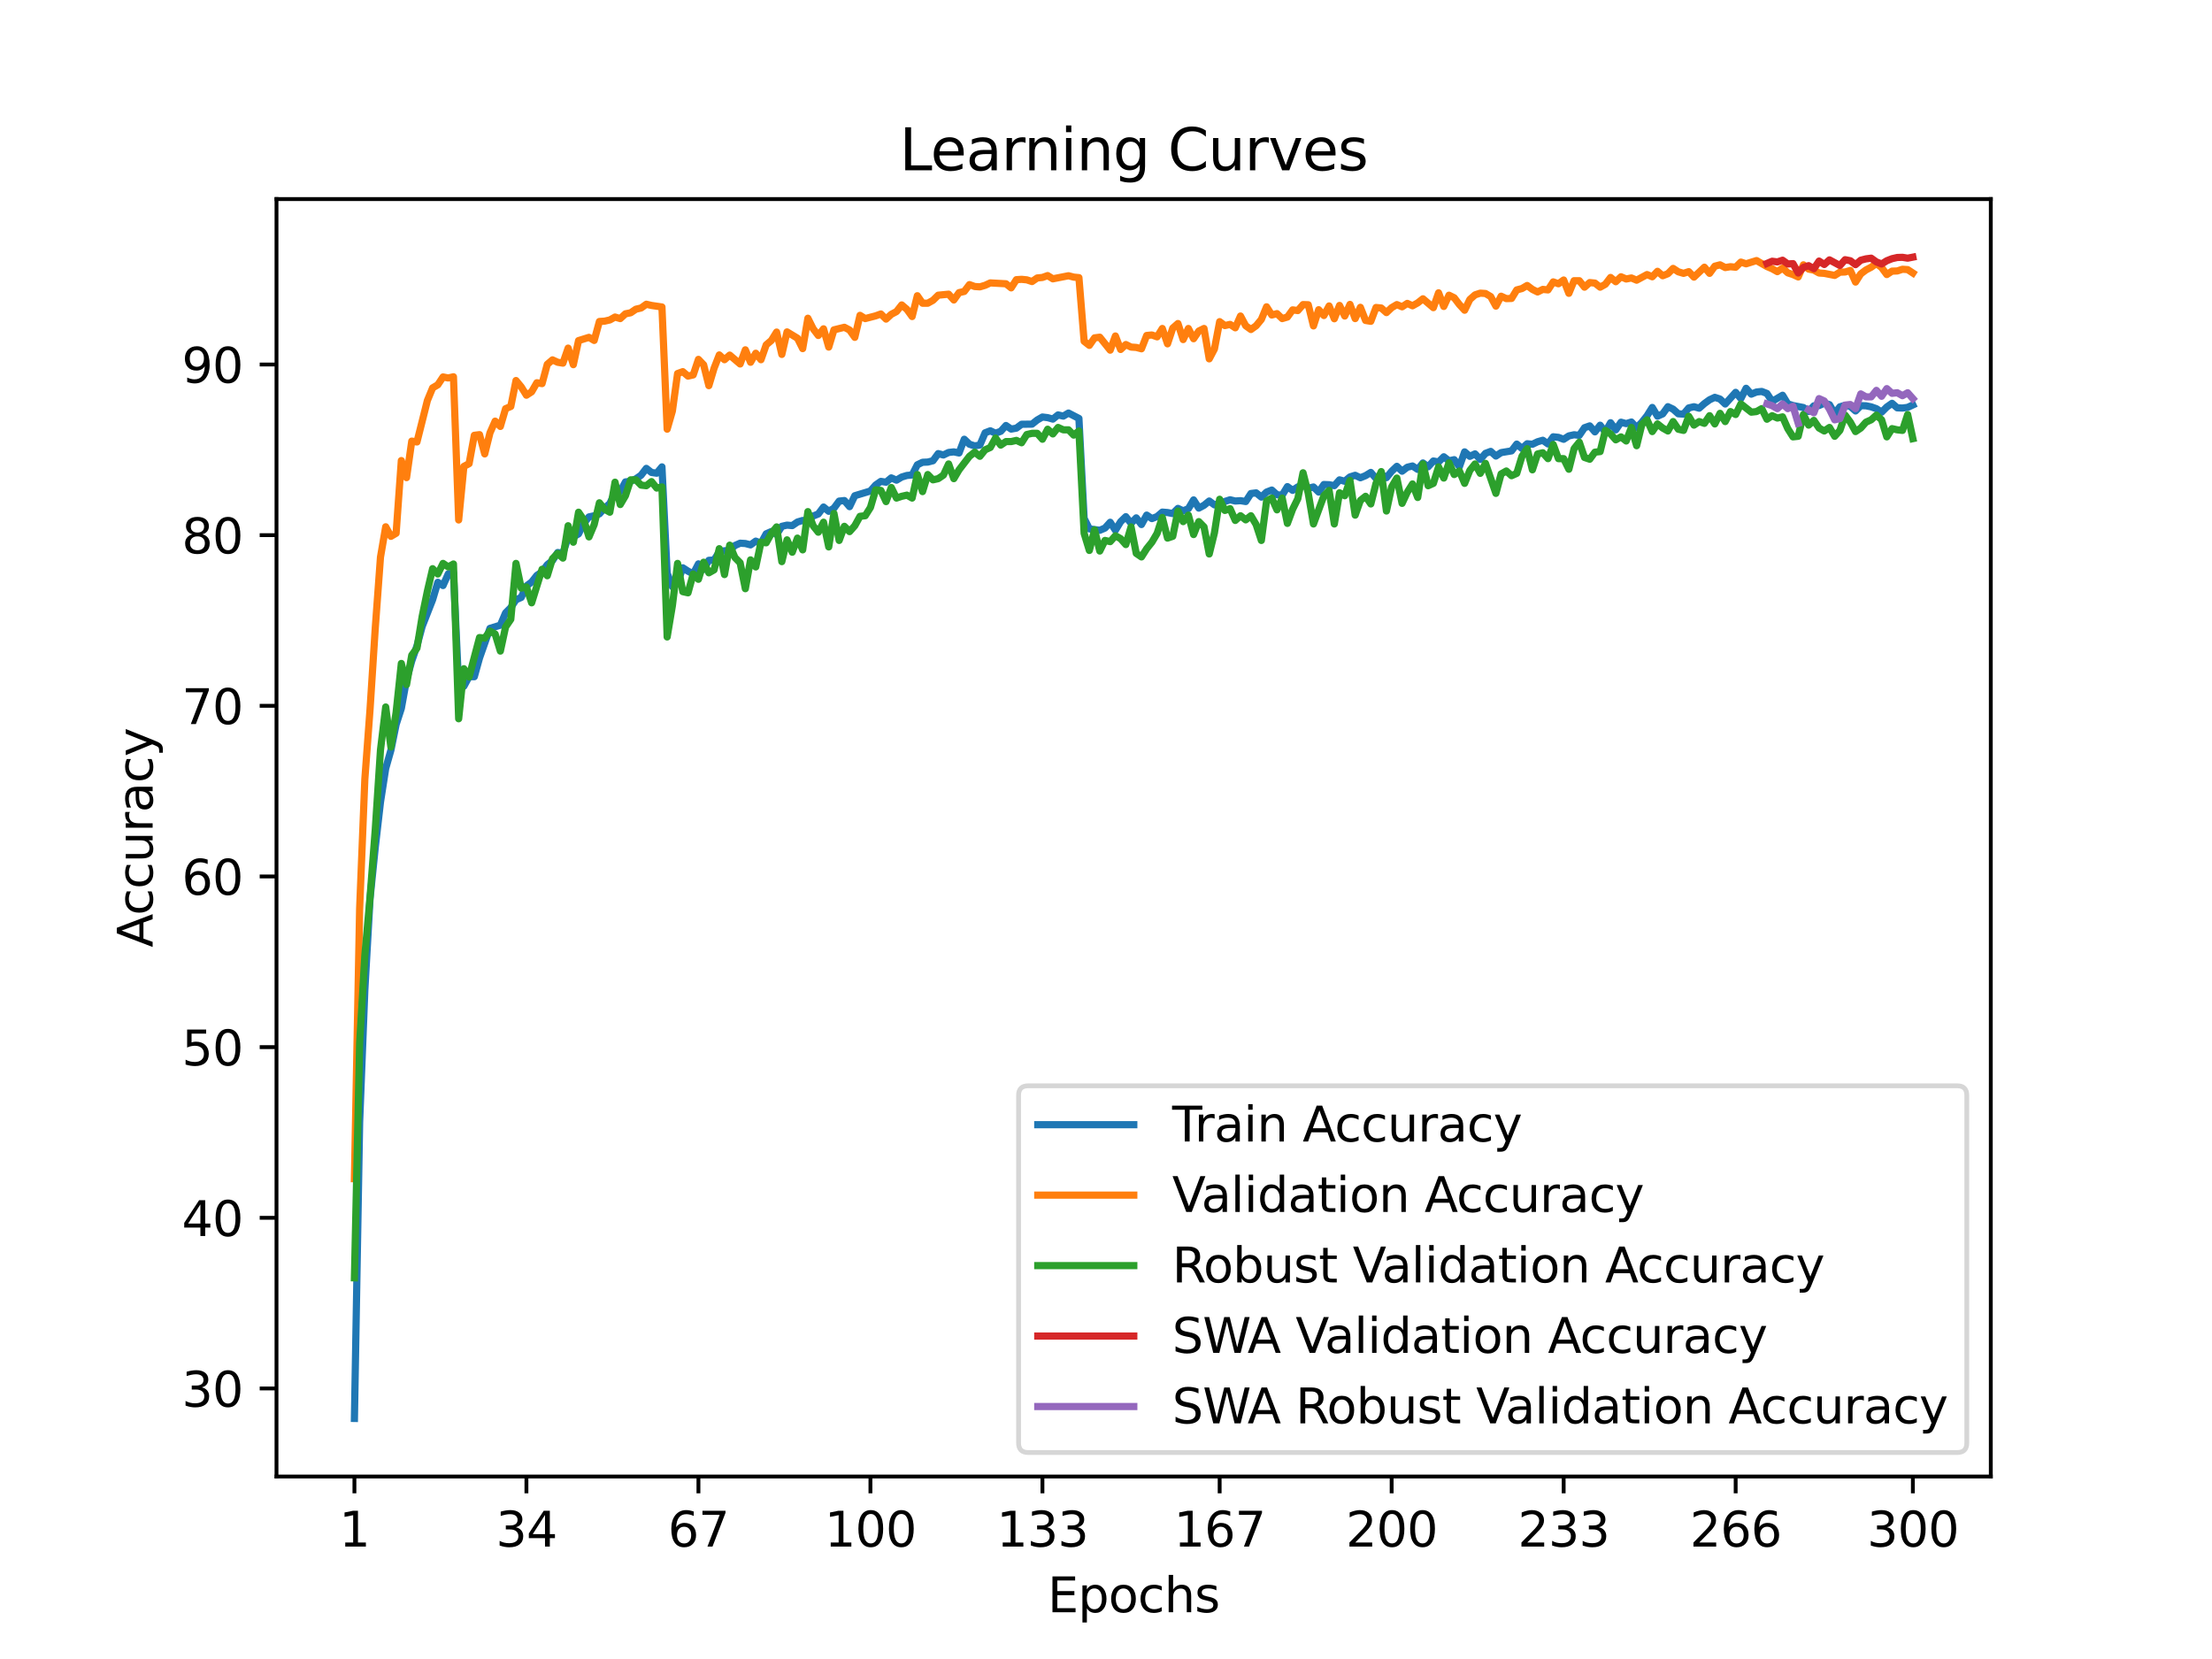 <?xml version="1.0" encoding="utf-8" standalone="no"?>
<!DOCTYPE svg PUBLIC "-//W3C//DTD SVG 1.1//EN"
  "http://www.w3.org/Graphics/SVG/1.1/DTD/svg11.dtd">
<svg xmlns:xlink="http://www.w3.org/1999/xlink" width="460.8pt" height="345.6pt" viewBox="0 0 460.8 345.6" xmlns="http://www.w3.org/2000/svg" version="1.1">
 <defs>
  <style type="text/css">*{stroke-linejoin: round; stroke-linecap: butt}</style>
 </defs>
 <g id="figure_1">
  <g id="patch_1">
   <path d="M 0 345.6 
L 460.8 345.6 
L 460.8 0 
L 0 0 
z
" style="fill: #ffffff"/>
  </g>
  <g id="axes_1">
   <g id="patch_2">
    <path d="M 57.6 307.584 
L 414.72 307.584 
L 414.72 41.472 
L 57.6 41.472 
z
" style="fill: #ffffff"/>
   </g>
   <g id="matplotlib.axis_1">
    <g id="xtick_1">
     <g id="line2d_1">
      <defs>
       <path id="m4012ece08b" d="M 0 0 
L 0 3.5 
" style="stroke: #000000; stroke-width: 0.8"/>
      </defs>
      <g>
       <use xlink:href="#m4012ece08b" x="73.833" y="307.584" style="stroke: #000000; stroke-width: 0.8"/>
      </g>
     </g>
     <g id="text_1">
      <!-- 1 -->
      <g transform="translate(70.651 322.182) scale(0.1 -0.1)">
       <defs>
        <path id="DejaVuSans-31" d="M 794 531 
L 1825 531 
L 1825 4091 
L 703 3866 
L 703 4441 
L 1819 4666 
L 2450 4666 
L 2450 531 
L 3481 531 
L 3481 0 
L 794 0 
L 794 531 
z
" transform="scale(0.016)"/>
       </defs>
       <use xlink:href="#DejaVuSans-31"/>
      </g>
     </g>
    </g>
    <g id="xtick_2">
     <g id="line2d_2">
      <g>
       <use xlink:href="#m4012ece08b" x="109.664" y="307.584" style="stroke: #000000; stroke-width: 0.8"/>
      </g>
     </g>
     <g id="text_2">
      <!-- 34 -->
      <g transform="translate(103.302 322.182) scale(0.1 -0.1)">
       <defs>
        <path id="DejaVuSans-33" d="M 2597 2516 
Q 3050 2419 3304 2112 
Q 3559 1806 3559 1356 
Q 3559 666 3084 287 
Q 2609 -91 1734 -91 
Q 1441 -91 1130 -33 
Q 819 25 488 141 
L 488 750 
Q 750 597 1062 519 
Q 1375 441 1716 441 
Q 2309 441 2620 675 
Q 2931 909 2931 1356 
Q 2931 1769 2642 2001 
Q 2353 2234 1838 2234 
L 1294 2234 
L 1294 2753 
L 1863 2753 
Q 2328 2753 2575 2939 
Q 2822 3125 2822 3475 
Q 2822 3834 2567 4026 
Q 2313 4219 1838 4219 
Q 1578 4219 1281 4162 
Q 984 4106 628 3988 
L 628 4550 
Q 988 4650 1302 4700 
Q 1616 4750 1894 4750 
Q 2613 4750 3031 4423 
Q 3450 4097 3450 3541 
Q 3450 3153 3228 2886 
Q 3006 2619 2597 2516 
z
" transform="scale(0.016)"/>
        <path id="DejaVuSans-34" d="M 2419 4116 
L 825 1625 
L 2419 1625 
L 2419 4116 
z
M 2253 4666 
L 3047 4666 
L 3047 1625 
L 3713 1625 
L 3713 1100 
L 3047 1100 
L 3047 0 
L 2419 0 
L 2419 1100 
L 313 1100 
L 313 1709 
L 2253 4666 
z
" transform="scale(0.016)"/>
       </defs>
       <use xlink:href="#DejaVuSans-33"/>
       <use xlink:href="#DejaVuSans-34" x="63.623"/>
      </g>
     </g>
    </g>
    <g id="xtick_3">
     <g id="line2d_3">
      <g>
       <use xlink:href="#m4012ece08b" x="145.496" y="307.584" style="stroke: #000000; stroke-width: 0.8"/>
      </g>
     </g>
     <g id="text_3">
      <!-- 67 -->
      <g transform="translate(139.133 322.182) scale(0.1 -0.1)">
       <defs>
        <path id="DejaVuSans-36" d="M 2113 2584 
Q 1688 2584 1439 2293 
Q 1191 2003 1191 1497 
Q 1191 994 1439 701 
Q 1688 409 2113 409 
Q 2538 409 2786 701 
Q 3034 994 3034 1497 
Q 3034 2003 2786 2293 
Q 2538 2584 2113 2584 
z
M 3366 4563 
L 3366 3988 
Q 3128 4100 2886 4159 
Q 2644 4219 2406 4219 
Q 1781 4219 1451 3797 
Q 1122 3375 1075 2522 
Q 1259 2794 1537 2939 
Q 1816 3084 2150 3084 
Q 2853 3084 3261 2657 
Q 3669 2231 3669 1497 
Q 3669 778 3244 343 
Q 2819 -91 2113 -91 
Q 1303 -91 875 529 
Q 447 1150 447 2328 
Q 447 3434 972 4092 
Q 1497 4750 2381 4750 
Q 2619 4750 2861 4703 
Q 3103 4656 3366 4563 
z
" transform="scale(0.016)"/>
        <path id="DejaVuSans-37" d="M 525 4666 
L 3525 4666 
L 3525 4397 
L 1831 0 
L 1172 0 
L 2766 4134 
L 525 4134 
L 525 4666 
z
" transform="scale(0.016)"/>
       </defs>
       <use xlink:href="#DejaVuSans-36"/>
       <use xlink:href="#DejaVuSans-37" x="63.623"/>
      </g>
     </g>
    </g>
    <g id="xtick_4">
     <g id="line2d_4">
      <g>
       <use xlink:href="#m4012ece08b" x="181.327" y="307.584" style="stroke: #000000; stroke-width: 0.8"/>
      </g>
     </g>
     <g id="text_4">
      <!-- 100 -->
      <g transform="translate(171.783 322.182) scale(0.1 -0.1)">
       <defs>
        <path id="DejaVuSans-30" d="M 2034 4250 
Q 1547 4250 1301 3770 
Q 1056 3291 1056 2328 
Q 1056 1369 1301 889 
Q 1547 409 2034 409 
Q 2525 409 2770 889 
Q 3016 1369 3016 2328 
Q 3016 3291 2770 3770 
Q 2525 4250 2034 4250 
z
M 2034 4750 
Q 2819 4750 3233 4129 
Q 3647 3509 3647 2328 
Q 3647 1150 3233 529 
Q 2819 -91 2034 -91 
Q 1250 -91 836 529 
Q 422 1150 422 2328 
Q 422 3509 836 4129 
Q 1250 4750 2034 4750 
z
" transform="scale(0.016)"/>
       </defs>
       <use xlink:href="#DejaVuSans-31"/>
       <use xlink:href="#DejaVuSans-30" x="63.623"/>
       <use xlink:href="#DejaVuSans-30" x="127.246"/>
      </g>
     </g>
    </g>
    <g id="xtick_5">
     <g id="line2d_5">
      <g>
       <use xlink:href="#m4012ece08b" x="217.158" y="307.584" style="stroke: #000000; stroke-width: 0.8"/>
      </g>
     </g>
     <g id="text_5">
      <!-- 133 -->
      <g transform="translate(207.615 322.182) scale(0.1 -0.1)">
       <use xlink:href="#DejaVuSans-31"/>
       <use xlink:href="#DejaVuSans-33" x="63.623"/>
       <use xlink:href="#DejaVuSans-33" x="127.246"/>
      </g>
     </g>
    </g>
    <g id="xtick_6">
     <g id="line2d_6">
      <g>
       <use xlink:href="#m4012ece08b" x="254.076" y="307.584" style="stroke: #000000; stroke-width: 0.8"/>
      </g>
     </g>
     <g id="text_6">
      <!-- 167 -->
      <g transform="translate(244.532 322.182) scale(0.1 -0.1)">
       <use xlink:href="#DejaVuSans-31"/>
       <use xlink:href="#DejaVuSans-36" x="63.623"/>
       <use xlink:href="#DejaVuSans-37" x="127.246"/>
      </g>
     </g>
    </g>
    <g id="xtick_7">
     <g id="line2d_7">
      <g>
       <use xlink:href="#m4012ece08b" x="289.907" y="307.584" style="stroke: #000000; stroke-width: 0.8"/>
      </g>
     </g>
     <g id="text_7">
      <!-- 200 -->
      <g transform="translate(280.363 322.182) scale(0.1 -0.1)">
       <defs>
        <path id="DejaVuSans-32" d="M 1228 531 
L 3431 531 
L 3431 0 
L 469 0 
L 469 531 
Q 828 903 1448 1529 
Q 2069 2156 2228 2338 
Q 2531 2678 2651 2914 
Q 2772 3150 2772 3378 
Q 2772 3750 2511 3984 
Q 2250 4219 1831 4219 
Q 1534 4219 1204 4116 
Q 875 4013 500 3803 
L 500 4441 
Q 881 4594 1212 4672 
Q 1544 4750 1819 4750 
Q 2544 4750 2975 4387 
Q 3406 4025 3406 3419 
Q 3406 3131 3298 2873 
Q 3191 2616 2906 2266 
Q 2828 2175 2409 1742 
Q 1991 1309 1228 531 
z
" transform="scale(0.016)"/>
       </defs>
       <use xlink:href="#DejaVuSans-32"/>
       <use xlink:href="#DejaVuSans-30" x="63.623"/>
       <use xlink:href="#DejaVuSans-30" x="127.246"/>
      </g>
     </g>
    </g>
    <g id="xtick_8">
     <g id="line2d_8">
      <g>
       <use xlink:href="#m4012ece08b" x="325.739" y="307.584" style="stroke: #000000; stroke-width: 0.8"/>
      </g>
     </g>
     <g id="text_8">
      <!-- 233 -->
      <g transform="translate(316.195 322.182) scale(0.1 -0.1)">
       <use xlink:href="#DejaVuSans-32"/>
       <use xlink:href="#DejaVuSans-33" x="63.623"/>
       <use xlink:href="#DejaVuSans-33" x="127.246"/>
      </g>
     </g>
    </g>
    <g id="xtick_9">
     <g id="line2d_9">
      <g>
       <use xlink:href="#m4012ece08b" x="361.57" y="307.584" style="stroke: #000000; stroke-width: 0.8"/>
      </g>
     </g>
     <g id="text_9">
      <!-- 266 -->
      <g transform="translate(352.026 322.182) scale(0.1 -0.1)">
       <use xlink:href="#DejaVuSans-32"/>
       <use xlink:href="#DejaVuSans-36" x="63.623"/>
       <use xlink:href="#DejaVuSans-36" x="127.246"/>
      </g>
     </g>
    </g>
    <g id="xtick_10">
     <g id="line2d_10">
      <g>
       <use xlink:href="#m4012ece08b" x="398.487" y="307.584" style="stroke: #000000; stroke-width: 0.8"/>
      </g>
     </g>
     <g id="text_10">
      <!-- 300 -->
      <g transform="translate(388.944 322.182) scale(0.1 -0.1)">
       <use xlink:href="#DejaVuSans-33"/>
       <use xlink:href="#DejaVuSans-30" x="63.623"/>
       <use xlink:href="#DejaVuSans-30" x="127.246"/>
      </g>
     </g>
    </g>
    <g id="text_11">
     <!-- Epochs -->
     <g transform="translate(218.244 335.861) scale(0.1 -0.1)">
      <defs>
       <path id="DejaVuSans-45" d="M 628 4666 
L 3578 4666 
L 3578 4134 
L 1259 4134 
L 1259 2753 
L 3481 2753 
L 3481 2222 
L 1259 2222 
L 1259 531 
L 3634 531 
L 3634 0 
L 628 0 
L 628 4666 
z
" transform="scale(0.016)"/>
       <path id="DejaVuSans-70" d="M 1159 525 
L 1159 -1331 
L 581 -1331 
L 581 3500 
L 1159 3500 
L 1159 2969 
Q 1341 3281 1617 3432 
Q 1894 3584 2278 3584 
Q 2916 3584 3314 3078 
Q 3713 2572 3713 1747 
Q 3713 922 3314 415 
Q 2916 -91 2278 -91 
Q 1894 -91 1617 61 
Q 1341 213 1159 525 
z
M 3116 1747 
Q 3116 2381 2855 2742 
Q 2594 3103 2138 3103 
Q 1681 3103 1420 2742 
Q 1159 2381 1159 1747 
Q 1159 1113 1420 752 
Q 1681 391 2138 391 
Q 2594 391 2855 752 
Q 3116 1113 3116 1747 
z
" transform="scale(0.016)"/>
       <path id="DejaVuSans-6f" d="M 1959 3097 
Q 1497 3097 1228 2736 
Q 959 2375 959 1747 
Q 959 1119 1226 758 
Q 1494 397 1959 397 
Q 2419 397 2687 759 
Q 2956 1122 2956 1747 
Q 2956 2369 2687 2733 
Q 2419 3097 1959 3097 
z
M 1959 3584 
Q 2709 3584 3137 3096 
Q 3566 2609 3566 1747 
Q 3566 888 3137 398 
Q 2709 -91 1959 -91 
Q 1206 -91 779 398 
Q 353 888 353 1747 
Q 353 2609 779 3096 
Q 1206 3584 1959 3584 
z
" transform="scale(0.016)"/>
       <path id="DejaVuSans-63" d="M 3122 3366 
L 3122 2828 
Q 2878 2963 2633 3030 
Q 2388 3097 2138 3097 
Q 1578 3097 1268 2742 
Q 959 2388 959 1747 
Q 959 1106 1268 751 
Q 1578 397 2138 397 
Q 2388 397 2633 464 
Q 2878 531 3122 666 
L 3122 134 
Q 2881 22 2623 -34 
Q 2366 -91 2075 -91 
Q 1284 -91 818 406 
Q 353 903 353 1747 
Q 353 2603 823 3093 
Q 1294 3584 2113 3584 
Q 2378 3584 2631 3529 
Q 2884 3475 3122 3366 
z
" transform="scale(0.016)"/>
       <path id="DejaVuSans-68" d="M 3513 2113 
L 3513 0 
L 2938 0 
L 2938 2094 
Q 2938 2591 2744 2837 
Q 2550 3084 2163 3084 
Q 1697 3084 1428 2787 
Q 1159 2491 1159 1978 
L 1159 0 
L 581 0 
L 581 4863 
L 1159 4863 
L 1159 2956 
Q 1366 3272 1645 3428 
Q 1925 3584 2291 3584 
Q 2894 3584 3203 3211 
Q 3513 2838 3513 2113 
z
" transform="scale(0.016)"/>
       <path id="DejaVuSans-73" d="M 2834 3397 
L 2834 2853 
Q 2591 2978 2328 3040 
Q 2066 3103 1784 3103 
Q 1356 3103 1142 2972 
Q 928 2841 928 2578 
Q 928 2378 1081 2264 
Q 1234 2150 1697 2047 
L 1894 2003 
Q 2506 1872 2764 1633 
Q 3022 1394 3022 966 
Q 3022 478 2636 193 
Q 2250 -91 1575 -91 
Q 1294 -91 989 -36 
Q 684 19 347 128 
L 347 722 
Q 666 556 975 473 
Q 1284 391 1588 391 
Q 1994 391 2212 530 
Q 2431 669 2431 922 
Q 2431 1156 2273 1281 
Q 2116 1406 1581 1522 
L 1381 1569 
Q 847 1681 609 1914 
Q 372 2147 372 2553 
Q 372 3047 722 3315 
Q 1072 3584 1716 3584 
Q 2034 3584 2315 3537 
Q 2597 3491 2834 3397 
z
" transform="scale(0.016)"/>
      </defs>
      <use xlink:href="#DejaVuSans-45"/>
      <use xlink:href="#DejaVuSans-70" x="63.184"/>
      <use xlink:href="#DejaVuSans-6f" x="126.66"/>
      <use xlink:href="#DejaVuSans-63" x="187.842"/>
      <use xlink:href="#DejaVuSans-68" x="242.822"/>
      <use xlink:href="#DejaVuSans-73" x="306.201"/>
     </g>
    </g>
   </g>
   <g id="matplotlib.axis_2">
    <g id="ytick_1">
     <g id="line2d_11">
      <defs>
       <path id="m21c98557bd" d="M 0 0 
L -3.5 0 
" style="stroke: #000000; stroke-width: 0.8"/>
      </defs>
      <g>
       <use xlink:href="#m21c98557bd" x="57.6" y="289.24" style="stroke: #000000; stroke-width: 0.8"/>
      </g>
     </g>
     <g id="text_12">
      <!-- 30 -->
      <g transform="translate(37.875 293.039) scale(0.1 -0.1)">
       <use xlink:href="#DejaVuSans-33"/>
       <use xlink:href="#DejaVuSans-30" x="63.623"/>
      </g>
     </g>
    </g>
    <g id="ytick_2">
     <g id="line2d_12">
      <g>
       <use xlink:href="#m21c98557bd" x="57.6" y="253.688" style="stroke: #000000; stroke-width: 0.8"/>
      </g>
     </g>
     <g id="text_13">
      <!-- 40 -->
      <g transform="translate(37.875 257.487) scale(0.1 -0.1)">
       <use xlink:href="#DejaVuSans-34"/>
       <use xlink:href="#DejaVuSans-30" x="63.623"/>
      </g>
     </g>
    </g>
    <g id="ytick_3">
     <g id="line2d_13">
      <g>
       <use xlink:href="#m21c98557bd" x="57.6" y="218.137" style="stroke: #000000; stroke-width: 0.8"/>
      </g>
     </g>
     <g id="text_14">
      <!-- 50 -->
      <g transform="translate(37.875 221.936) scale(0.1 -0.1)">
       <defs>
        <path id="DejaVuSans-35" d="M 691 4666 
L 3169 4666 
L 3169 4134 
L 1269 4134 
L 1269 2991 
Q 1406 3038 1543 3061 
Q 1681 3084 1819 3084 
Q 2600 3084 3056 2656 
Q 3513 2228 3513 1497 
Q 3513 744 3044 326 
Q 2575 -91 1722 -91 
Q 1428 -91 1123 -41 
Q 819 9 494 109 
L 494 744 
Q 775 591 1075 516 
Q 1375 441 1709 441 
Q 2250 441 2565 725 
Q 2881 1009 2881 1497 
Q 2881 1984 2565 2268 
Q 2250 2553 1709 2553 
Q 1456 2553 1204 2497 
Q 953 2441 691 2322 
L 691 4666 
z
" transform="scale(0.016)"/>
       </defs>
       <use xlink:href="#DejaVuSans-35"/>
       <use xlink:href="#DejaVuSans-30" x="63.623"/>
      </g>
     </g>
    </g>
    <g id="ytick_4">
     <g id="line2d_14">
      <g>
       <use xlink:href="#m21c98557bd" x="57.6" y="182.585" style="stroke: #000000; stroke-width: 0.8"/>
      </g>
     </g>
     <g id="text_15">
      <!-- 60 -->
      <g transform="translate(37.875 186.384) scale(0.1 -0.1)">
       <use xlink:href="#DejaVuSans-36"/>
       <use xlink:href="#DejaVuSans-30" x="63.623"/>
      </g>
     </g>
    </g>
    <g id="ytick_5">
     <g id="line2d_15">
      <g>
       <use xlink:href="#m21c98557bd" x="57.6" y="147.033" style="stroke: #000000; stroke-width: 0.8"/>
      </g>
     </g>
     <g id="text_16">
      <!-- 70 -->
      <g transform="translate(37.875 150.832) scale(0.1 -0.1)">
       <use xlink:href="#DejaVuSans-37"/>
       <use xlink:href="#DejaVuSans-30" x="63.623"/>
      </g>
     </g>
    </g>
    <g id="ytick_6">
     <g id="line2d_16">
      <g>
       <use xlink:href="#m21c98557bd" x="57.6" y="111.482" style="stroke: #000000; stroke-width: 0.8"/>
      </g>
     </g>
     <g id="text_17">
      <!-- 80 -->
      <g transform="translate(37.875 115.281) scale(0.1 -0.1)">
       <defs>
        <path id="DejaVuSans-38" d="M 2034 2216 
Q 1584 2216 1326 1975 
Q 1069 1734 1069 1313 
Q 1069 891 1326 650 
Q 1584 409 2034 409 
Q 2484 409 2743 651 
Q 3003 894 3003 1313 
Q 3003 1734 2745 1975 
Q 2488 2216 2034 2216 
z
M 1403 2484 
Q 997 2584 770 2862 
Q 544 3141 544 3541 
Q 544 4100 942 4425 
Q 1341 4750 2034 4750 
Q 2731 4750 3128 4425 
Q 3525 4100 3525 3541 
Q 3525 3141 3298 2862 
Q 3072 2584 2669 2484 
Q 3125 2378 3379 2068 
Q 3634 1759 3634 1313 
Q 3634 634 3220 271 
Q 2806 -91 2034 -91 
Q 1263 -91 848 271 
Q 434 634 434 1313 
Q 434 1759 690 2068 
Q 947 2378 1403 2484 
z
M 1172 3481 
Q 1172 3119 1398 2916 
Q 1625 2713 2034 2713 
Q 2441 2713 2670 2916 
Q 2900 3119 2900 3481 
Q 2900 3844 2670 4047 
Q 2441 4250 2034 4250 
Q 1625 4250 1398 4047 
Q 1172 3844 1172 3481 
z
" transform="scale(0.016)"/>
       </defs>
       <use xlink:href="#DejaVuSans-38"/>
       <use xlink:href="#DejaVuSans-30" x="63.623"/>
      </g>
     </g>
    </g>
    <g id="ytick_7">
     <g id="line2d_17">
      <g>
       <use xlink:href="#m21c98557bd" x="57.6" y="75.93" style="stroke: #000000; stroke-width: 0.8"/>
      </g>
     </g>
     <g id="text_18">
      <!-- 90 -->
      <g transform="translate(37.875 79.729) scale(0.1 -0.1)">
       <defs>
        <path id="DejaVuSans-39" d="M 703 97 
L 703 672 
Q 941 559 1184 500 
Q 1428 441 1663 441 
Q 2288 441 2617 861 
Q 2947 1281 2994 2138 
Q 2813 1869 2534 1725 
Q 2256 1581 1919 1581 
Q 1219 1581 811 2004 
Q 403 2428 403 3163 
Q 403 3881 828 4315 
Q 1253 4750 1959 4750 
Q 2769 4750 3195 4129 
Q 3622 3509 3622 2328 
Q 3622 1225 3098 567 
Q 2575 -91 1691 -91 
Q 1453 -91 1209 -44 
Q 966 3 703 97 
z
M 1959 2075 
Q 2384 2075 2632 2365 
Q 2881 2656 2881 3163 
Q 2881 3666 2632 3958 
Q 2384 4250 1959 4250 
Q 1534 4250 1286 3958 
Q 1038 3666 1038 3163 
Q 1038 2656 1286 2365 
Q 1534 2075 1959 2075 
z
" transform="scale(0.016)"/>
       </defs>
       <use xlink:href="#DejaVuSans-39"/>
       <use xlink:href="#DejaVuSans-30" x="63.623"/>
      </g>
     </g>
    </g>
    <g id="text_19">
     <!-- Accuracy -->
     <g transform="translate(31.795 197.356) rotate(-90) scale(0.1 -0.1)">
      <defs>
       <path id="DejaVuSans-41" d="M 2188 4044 
L 1331 1722 
L 3047 1722 
L 2188 4044 
z
M 1831 4666 
L 2547 4666 
L 4325 0 
L 3669 0 
L 3244 1197 
L 1141 1197 
L 716 0 
L 50 0 
L 1831 4666 
z
" transform="scale(0.016)"/>
       <path id="DejaVuSans-75" d="M 544 1381 
L 544 3500 
L 1119 3500 
L 1119 1403 
Q 1119 906 1312 657 
Q 1506 409 1894 409 
Q 2359 409 2629 706 
Q 2900 1003 2900 1516 
L 2900 3500 
L 3475 3500 
L 3475 0 
L 2900 0 
L 2900 538 
Q 2691 219 2414 64 
Q 2138 -91 1772 -91 
Q 1169 -91 856 284 
Q 544 659 544 1381 
z
M 1991 3584 
L 1991 3584 
z
" transform="scale(0.016)"/>
       <path id="DejaVuSans-72" d="M 2631 2963 
Q 2534 3019 2420 3045 
Q 2306 3072 2169 3072 
Q 1681 3072 1420 2755 
Q 1159 2438 1159 1844 
L 1159 0 
L 581 0 
L 581 3500 
L 1159 3500 
L 1159 2956 
Q 1341 3275 1631 3429 
Q 1922 3584 2338 3584 
Q 2397 3584 2469 3576 
Q 2541 3569 2628 3553 
L 2631 2963 
z
" transform="scale(0.016)"/>
       <path id="DejaVuSans-61" d="M 2194 1759 
Q 1497 1759 1228 1600 
Q 959 1441 959 1056 
Q 959 750 1161 570 
Q 1363 391 1709 391 
Q 2188 391 2477 730 
Q 2766 1069 2766 1631 
L 2766 1759 
L 2194 1759 
z
M 3341 1997 
L 3341 0 
L 2766 0 
L 2766 531 
Q 2569 213 2275 61 
Q 1981 -91 1556 -91 
Q 1019 -91 701 211 
Q 384 513 384 1019 
Q 384 1609 779 1909 
Q 1175 2209 1959 2209 
L 2766 2209 
L 2766 2266 
Q 2766 2663 2505 2880 
Q 2244 3097 1772 3097 
Q 1472 3097 1187 3025 
Q 903 2953 641 2809 
L 641 3341 
Q 956 3463 1253 3523 
Q 1550 3584 1831 3584 
Q 2591 3584 2966 3190 
Q 3341 2797 3341 1997 
z
" transform="scale(0.016)"/>
       <path id="DejaVuSans-79" d="M 2059 -325 
Q 1816 -950 1584 -1140 
Q 1353 -1331 966 -1331 
L 506 -1331 
L 506 -850 
L 844 -850 
Q 1081 -850 1212 -737 
Q 1344 -625 1503 -206 
L 1606 56 
L 191 3500 
L 800 3500 
L 1894 763 
L 2988 3500 
L 3597 3500 
L 2059 -325 
z
" transform="scale(0.016)"/>
      </defs>
      <use xlink:href="#DejaVuSans-41"/>
      <use xlink:href="#DejaVuSans-63" x="66.658"/>
      <use xlink:href="#DejaVuSans-63" x="121.639"/>
      <use xlink:href="#DejaVuSans-75" x="176.619"/>
      <use xlink:href="#DejaVuSans-72" x="239.998"/>
      <use xlink:href="#DejaVuSans-61" x="281.111"/>
      <use xlink:href="#DejaVuSans-63" x="342.391"/>
      <use xlink:href="#DejaVuSans-79" x="397.371"/>
     </g>
    </g>
   </g>
   <g id="line2d_18">
    <path d="M 73.833 295.488 
L 74.919 233.77 
L 76.004 206.209 
L 77.09 187.18 
L 78.176 176.506 
L 79.262 167.084 
L 80.348 160.09 
L 81.433 156.277 
L 82.519 150.926 
L 83.605 147.567 
L 84.691 141.585 
L 85.777 137.683 
L 86.862 134.537 
L 87.948 130.493 
L 90.12 124.938 
L 91.206 121.303 
L 92.291 121.978 
L 93.377 119.552 
L 94.463 119.356 
L 95.549 142.98 
L 96.635 142.954 
L 97.72 140.963 
L 98.806 140.972 
L 99.892 137.07 
L 102.064 130.902 
L 104.235 130.235 
L 105.321 127.675 
L 106.407 126.582 
L 107.493 124.929 
L 108.578 124.458 
L 109.664 122.067 
L 110.75 121.258 
L 111.836 119.872 
L 112.922 119.134 
L 114.007 117.641 
L 115.093 116.779 
L 116.179 115.099 
L 117.265 115.259 
L 118.351 111.89 
L 119.436 111.846 
L 120.522 111.215 
L 121.608 109.046 
L 122.694 107.678 
L 123.78 107.447 
L 124.865 107.047 
L 125.951 105.838 
L 127.037 104.913 
L 128.123 102.594 
L 129.209 102.354 
L 130.294 100.39 
L 131.38 100.265 
L 132.466 99.75 
L 133.552 98.994 
L 134.638 97.572 
L 135.723 98.425 
L 136.809 98.576 
L 137.895 97.261 
L 138.981 119.392 
L 140.067 122.218 
L 141.152 121.383 
L 142.238 118.281 
L 143.324 118.983 
L 144.41 119.552 
L 145.496 117.463 
L 146.581 118.627 
L 147.667 116.725 
L 148.753 116.663 
L 149.839 114.957 
L 150.925 114.735 
L 152.01 114.663 
L 153.096 113.641 
L 154.182 113.161 
L 155.268 113.224 
L 156.354 113.508 
L 157.439 112.726 
L 158.525 113.179 
L 159.611 111.206 
L 160.697 110.726 
L 161.783 111.339 
L 162.868 109.642 
L 163.954 109.393 
L 165.04 109.491 
L 166.126 108.744 
L 167.212 108.424 
L 168.297 108.424 
L 169.383 107.509 
L 170.469 107.064 
L 171.555 105.624 
L 172.641 106.513 
L 173.726 105.864 
L 174.812 104.389 
L 175.898 104.274 
L 176.984 105.544 
L 178.07 103.269 
L 181.327 102.283 
L 182.413 101.038 
L 183.499 100.283 
L 184.584 100.452 
L 185.67 99.554 
L 186.756 100.025 
L 187.842 99.376 
L 188.928 99.047 
L 190.013 98.95 
L 191.099 96.825 
L 192.185 96.301 
L 193.271 96.257 
L 194.357 95.981 
L 195.442 94.497 
L 196.528 94.781 
L 197.614 94.257 
L 198.7 94.132 
L 199.786 94.364 
L 200.871 91.502 
L 201.957 92.541 
L 203.043 92.888 
L 204.129 92.71 
L 205.215 90.16 
L 206.3 89.742 
L 207.386 90.248 
L 208.472 89.848 
L 209.558 88.64 
L 210.644 89.386 
L 211.729 89.191 
L 212.815 88.382 
L 214.987 88.355 
L 216.073 87.493 
L 217.158 86.871 
L 218.244 87.004 
L 219.33 87.307 
L 220.416 86.435 
L 221.502 86.684 
L 222.587 86.044 
L 224.759 87.164 
L 225.845 107.998 
L 226.931 110.175 
L 229.102 110.468 
L 230.188 110.006 
L 231.274 108.797 
L 232.36 110.46 
L 233.445 108.682 
L 234.531 107.633 
L 235.617 109.02 
L 236.703 107.882 
L 237.789 109.269 
L 238.875 107.304 
L 239.96 108.033 
L 241.046 107.606 
L 242.132 106.682 
L 243.218 106.771 
L 244.304 106.984 
L 245.389 105.909 
L 246.475 106.416 
L 247.561 105.971 
L 248.647 104.14 
L 249.733 105.847 
L 250.818 105.26 
L 251.904 104.371 
L 252.99 105.171 
L 256.247 104.114 
L 257.333 104.371 
L 258.419 104.3 
L 259.505 104.478 
L 260.591 102.807 
L 261.676 102.674 
L 262.762 103.554 
L 263.848 102.505 
L 264.934 102.087 
L 266.02 103.065 
L 267.105 103.145 
L 268.191 101.367 
L 269.277 102.149 
L 270.363 101.429 
L 271.449 101.047 
L 272.534 101.714 
L 273.62 101.447 
L 274.706 102.505 
L 275.792 100.932 
L 276.878 100.976 
L 277.963 101.172 
L 279.049 99.963 
L 280.135 100.256 
L 281.221 99.35 
L 282.307 99.012 
L 283.392 99.527 
L 284.478 99.083 
L 285.564 98.416 
L 286.65 99.661 
L 287.736 98.781 
L 288.821 99.51 
L 289.907 98.176 
L 290.993 97.145 
L 292.079 98.159 
L 293.165 97.332 
L 294.25 97.074 
L 295.336 97.785 
L 296.422 96.443 
L 297.508 97.243 
L 298.594 96.034 
L 299.679 96.239 
L 300.765 95.155 
L 301.851 95.999 
L 302.937 95.759 
L 304.023 97.217 
L 305.108 94.132 
L 306.194 95.066 
L 307.28 94.55 
L 308.366 95.706 
L 309.452 94.443 
L 310.537 94.035 
L 311.623 95.003 
L 312.709 94.284 
L 314.881 93.928 
L 315.966 92.515 
L 317.052 93.43 
L 318.138 92.444 
L 319.224 92.55 
L 320.31 92.026 
L 321.395 91.715 
L 322.481 92.488 
L 323.567 90.995 
L 324.653 91.111 
L 325.739 91.51 
L 326.824 90.808 
L 327.91 90.568 
L 328.996 90.693 
L 330.082 89.102 
L 331.168 88.72 
L 332.253 89.964 
L 333.339 88.577 
L 334.425 90 
L 335.511 88.062 
L 336.597 89.546 
L 337.682 87.955 
L 338.768 88.249 
L 339.854 87.911 
L 340.94 89.084 
L 342.026 87.973 
L 343.111 86.613 
L 344.197 84.88 
L 345.283 86.702 
L 346.369 86.222 
L 347.455 84.72 
L 348.54 85.236 
L 349.626 86.204 
L 350.712 86.267 
L 351.798 84.978 
L 352.884 84.729 
L 353.969 85.031 
L 355.055 84.071 
L 356.141 83.28 
L 357.227 82.774 
L 358.313 83.129 
L 359.398 84.16 
L 361.57 81.734 
L 362.656 83.031 
L 363.742 80.889 
L 364.827 82.107 
L 365.913 81.663 
L 366.999 81.547 
L 368.085 81.965 
L 369.171 83.618 
L 371.342 82.338 
L 372.428 84.134 
L 373.514 84.48 
L 375.685 84.898 
L 376.771 85.716 
L 377.857 84.542 
L 378.943 84.48 
L 380.029 83.991 
L 381.114 84.302 
L 382.2 86.178 
L 383.286 84.747 
L 384.372 84.427 
L 385.458 84.658 
L 386.543 85.609 
L 387.629 84.507 
L 388.715 84.533 
L 389.801 84.756 
L 390.887 85.138 
L 391.972 85.858 
L 393.058 84.782 
L 394.144 84.018 
L 395.23 84.96 
L 396.316 85.005 
L 397.401 84.862 
L 398.487 84.356 
L 398.487 84.356 
" clip-path="url(#pe5fb1354aa)" style="fill: none; stroke: #1f77b4; stroke-width: 1.5; stroke-linecap: square"/>
   </g>
   <g id="line2d_19">
    <path d="M 73.833 245.547 
L 74.919 189.304 
L 76.004 162.32 
L 77.09 147.709 
L 78.176 130.822 
L 79.262 116.068 
L 80.348 109.74 
L 81.433 111.73 
L 82.519 111.091 
L 83.605 95.946 
L 84.691 99.501 
L 85.777 91.893 
L 86.862 92.07 
L 89.034 83.431 
L 90.12 80.801 
L 91.206 80.161 
L 92.291 78.525 
L 93.377 78.739 
L 94.463 78.49 
L 95.549 108.318 
L 96.635 97.154 
L 97.72 96.585 
L 98.806 90.684 
L 99.892 90.542 
L 100.978 94.559 
L 102.064 90.186 
L 103.149 87.733 
L 104.235 88.835 
L 105.321 85.138 
L 106.407 84.676 
L 107.493 79.272 
L 108.578 80.587 
L 109.664 82.329 
L 110.75 81.618 
L 111.836 79.734 
L 112.922 79.912 
L 114.007 75.894 
L 115.093 74.97 
L 116.179 75.468 
L 117.265 75.646 
L 118.351 72.517 
L 119.436 75.966 
L 120.522 70.953 
L 122.694 70.277 
L 123.78 70.917 
L 124.865 66.971 
L 125.951 66.9 
L 127.037 66.651 
L 128.123 66.047 
L 129.209 66.367 
L 130.294 65.371 
L 131.38 65.158 
L 132.466 64.411 
L 133.552 64.162 
L 134.638 63.38 
L 135.723 63.629 
L 137.895 63.949 
L 138.981 89.404 
L 140.067 85.636 
L 141.152 77.814 
L 142.238 77.423 
L 143.324 78.347 
L 144.41 78.099 
L 145.496 74.863 
L 146.581 76.001 
L 147.667 80.338 
L 148.753 76.712 
L 149.839 73.939 
L 150.925 74.935 
L 152.01 73.975 
L 154.182 75.823 
L 155.268 72.873 
L 156.354 75.468 
L 157.439 73.584 
L 158.525 74.935 
L 159.611 71.842 
L 160.697 70.917 
L 161.783 69.175 
L 162.868 73.832 
L 163.954 69.14 
L 166.126 70.455 
L 167.212 72.624 
L 168.297 66.295 
L 169.383 68.464 
L 170.469 69.886 
L 171.555 68.5 
L 172.641 72.304 
L 173.726 68.713 
L 175.898 68.18 
L 176.984 68.749 
L 178.07 70.277 
L 179.155 65.691 
L 180.241 66.367 
L 182.413 65.798 
L 183.499 65.407 
L 184.584 66.473 
L 185.67 65.478 
L 186.756 64.909 
L 187.842 63.522 
L 188.928 64.447 
L 190.013 65.94 
L 191.099 61.603 
L 192.185 63.167 
L 193.271 63.167 
L 194.357 62.563 
L 195.442 61.496 
L 197.614 61.283 
L 198.7 62.491 
L 199.786 60.963 
L 200.871 60.714 
L 201.957 59.292 
L 203.043 59.683 
L 204.129 59.754 
L 205.215 59.434 
L 206.3 58.936 
L 209.558 59.114 
L 210.644 59.967 
L 211.729 58.261 
L 212.815 58.19 
L 213.901 58.296 
L 214.987 58.652 
L 216.073 57.905 
L 217.158 57.799 
L 218.244 57.408 
L 219.33 58.083 
L 222.587 57.443 
L 223.673 57.728 
L 224.759 57.834 
L 225.845 71.095 
L 226.931 71.948 
L 228.016 70.384 
L 229.102 70.242 
L 231.274 72.944 
L 232.36 69.993 
L 233.445 72.801 
L 234.531 71.77 
L 235.617 72.304 
L 236.703 72.375 
L 237.789 72.659 
L 238.875 69.886 
L 239.96 69.78 
L 241.046 70.171 
L 242.132 68.429 
L 243.218 71.628 
L 244.304 68.357 
L 245.389 67.398 
L 246.475 70.739 
L 247.561 68.429 
L 248.647 70.562 
L 249.733 68.962 
L 250.818 68.429 
L 251.904 74.757 
L 252.99 72.695 
L 254.076 67.007 
L 255.162 67.824 
L 256.247 67.575 
L 257.333 68.286 
L 258.419 65.833 
L 259.505 67.86 
L 260.591 68.642 
L 261.676 67.86 
L 262.762 66.544 
L 263.848 63.914 
L 264.934 65.62 
L 266.02 65.336 
L 267.105 66.367 
L 268.191 66.047 
L 269.277 64.553 
L 270.363 64.696 
L 271.449 63.451 
L 272.534 63.487 
L 273.62 67.895 
L 274.706 64.518 
L 275.792 65.727 
L 276.878 63.736 
L 277.963 66.402 
L 279.049 63.629 
L 280.135 65.833 
L 281.221 63.416 
L 282.307 66.367 
L 283.392 64.02 
L 284.478 66.758 
L 285.564 66.935 
L 286.65 64.056 
L 287.736 64.162 
L 288.821 65.122 
L 289.907 64.091 
L 290.993 63.451 
L 292.079 63.914 
L 293.165 63.202 
L 294.25 63.7 
L 295.336 63.096 
L 296.422 62.243 
L 298.594 64.091 
L 299.679 60.998 
L 300.765 63.842 
L 301.851 61.496 
L 302.937 62.029 
L 304.023 63.451 
L 305.108 64.625 
L 306.194 62.385 
L 307.28 61.425 
L 308.366 61.069 
L 309.452 61.14 
L 310.537 61.78 
L 311.623 63.771 
L 312.709 61.709 
L 313.795 62.207 
L 314.881 62.171 
L 315.966 60.394 
L 317.052 60.11 
L 318.138 59.47 
L 319.224 60.287 
L 320.31 60.821 
L 321.395 60.287 
L 322.481 60.394 
L 323.567 58.723 
L 324.653 59.114 
L 325.739 58.332 
L 326.824 61.105 
L 327.91 58.474 
L 328.996 58.474 
L 330.082 59.825 
L 331.168 58.865 
L 332.253 58.972 
L 333.339 59.825 
L 334.425 59.221 
L 335.511 57.799 
L 336.597 58.687 
L 337.682 57.656 
L 338.768 58.119 
L 339.854 57.905 
L 340.94 58.367 
L 343.111 57.194 
L 344.197 57.656 
L 345.283 56.519 
L 346.369 57.443 
L 347.455 57.017 
L 348.54 55.914 
L 349.626 56.625 
L 350.712 56.945 
L 351.798 56.59 
L 352.884 57.728 
L 355.055 55.666 
L 356.141 56.945 
L 357.227 55.452 
L 358.313 55.168 
L 359.398 55.737 
L 360.484 55.559 
L 361.57 55.666 
L 362.656 54.599 
L 363.742 54.955 
L 365.913 54.279 
L 368.085 55.523 
L 369.171 55.986 
L 370.256 56.59 
L 371.342 55.843 
L 372.428 56.839 
L 373.514 57.194 
L 374.6 57.692 
L 375.685 55.168 
L 376.771 56.057 
L 377.857 56.27 
L 378.943 56.874 
L 380.029 56.945 
L 382.2 57.372 
L 383.286 56.697 
L 384.372 56.661 
L 385.458 56.341 
L 386.543 58.759 
L 387.629 57.052 
L 388.715 56.234 
L 389.801 55.666 
L 390.887 54.883 
L 391.972 55.737 
L 393.058 57.194 
L 394.144 56.483 
L 395.23 56.448 
L 396.316 56.092 
L 397.401 56.163 
L 398.487 56.874 
L 398.487 56.874 
" clip-path="url(#pe5fb1354aa)" style="fill: none; stroke: #ff7f0e; stroke-width: 1.5; stroke-linecap: square"/>
   </g>
   <g id="line2d_20">
    <path d="M 73.833 266.193 
L 74.919 217.278 
L 76.004 199.012 
L 77.09 186.876 
L 78.176 172.778 
L 79.262 156.228 
L 80.348 147.278 
L 81.433 155.615 
L 82.519 148.382 
L 83.605 138.207 
L 84.691 142.62 
L 85.777 136.49 
L 86.862 135.019 
L 87.948 128.399 
L 89.034 123.128 
L 90.12 118.469 
L 91.206 119.573 
L 92.291 117.366 
L 93.377 118.102 
L 94.463 117.489 
L 95.549 149.73 
L 96.635 139.31 
L 97.72 141.026 
L 99.892 132.813 
L 100.978 132.935 
L 102.064 131.464 
L 103.149 132.077 
L 104.235 135.632 
L 105.321 130.606 
L 106.407 129.012 
L 107.493 117.366 
L 108.578 122.515 
L 109.664 122.27 
L 110.75 125.58 
L 112.922 118.592 
L 114.007 119.94 
L 115.093 116.385 
L 116.179 115.282 
L 117.265 116.263 
L 118.351 109.52 
L 119.436 112.953 
L 120.522 106.701 
L 121.608 108.294 
L 122.694 111.849 
L 123.78 109.275 
L 124.865 104.739 
L 125.951 106.088 
L 127.037 106.701 
L 128.123 100.448 
L 129.209 105.107 
L 130.294 103.268 
L 131.38 99.958 
L 132.466 99.958 
L 133.552 101.061 
L 134.638 101.184 
L 135.723 100.326 
L 136.809 101.674 
L 137.895 101.429 
L 138.981 132.69 
L 140.067 126.193 
L 141.152 117.366 
L 142.238 123.25 
L 143.324 123.496 
L 144.41 119.573 
L 145.496 120.676 
L 146.581 117.121 
L 147.667 119.327 
L 148.753 118.715 
L 149.839 114.301 
L 150.925 119.695 
L 152.01 113.566 
L 153.096 116.14 
L 154.182 117.243 
L 155.268 122.637 
L 156.354 116.63 
L 157.439 118.102 
L 158.525 112.953 
L 159.611 113.075 
L 160.697 111.114 
L 161.783 109.765 
L 162.868 116.998 
L 163.954 112.462 
L 165.04 115.037 
L 166.126 112.095 
L 167.212 114.546 
L 168.297 106.578 
L 169.383 109.52 
L 170.469 110.869 
L 171.555 108.785 
L 172.641 113.933 
L 173.726 106.946 
L 174.812 112.585 
L 175.898 109.643 
L 176.984 110.746 
L 178.07 109.52 
L 179.155 107.559 
L 180.241 107.436 
L 181.327 105.72 
L 182.413 102.042 
L 183.499 102.165 
L 184.584 104.494 
L 185.67 101.552 
L 186.756 103.758 
L 187.842 103.391 
L 188.928 103.145 
L 190.013 103.758 
L 191.099 98.855 
L 192.185 102.41 
L 193.271 98.855 
L 194.357 99.958 
L 195.442 99.713 
L 196.528 98.977 
L 197.614 96.648 
L 198.7 99.713 
L 199.786 97.874 
L 201.957 95.054 
L 203.043 94.196 
L 204.129 95.054 
L 205.215 93.706 
L 206.3 93.215 
L 207.386 91.254 
L 208.472 92.725 
L 209.558 91.99 
L 210.644 91.99 
L 211.729 91.744 
L 212.815 92.235 
L 213.901 90.518 
L 214.987 90.273 
L 216.073 90.273 
L 217.158 91.499 
L 218.244 89.415 
L 219.33 90.396 
L 220.416 89.047 
L 221.502 89.538 
L 222.587 89.538 
L 223.673 90.641 
L 224.759 89.783 
L 225.845 111.114 
L 226.931 114.669 
L 228.016 110.378 
L 229.102 114.792 
L 230.188 112.585 
L 231.274 112.83 
L 232.36 111.604 
L 233.445 112.217 
L 234.531 113.443 
L 235.617 109.765 
L 236.703 115.282 
L 237.789 116.018 
L 238.875 114.301 
L 239.96 112.953 
L 241.046 111.114 
L 242.132 107.804 
L 243.218 112.095 
L 244.304 111.727 
L 245.389 106.455 
L 246.475 108.662 
L 247.561 107.313 
L 248.647 111.359 
L 249.733 108.662 
L 250.818 109.765 
L 251.904 115.405 
L 252.99 110.991 
L 254.076 104.004 
L 255.162 106.333 
L 256.247 105.965 
L 257.333 108.417 
L 258.419 107.436 
L 259.505 108.294 
L 260.591 107.436 
L 261.676 109.275 
L 262.762 112.585 
L 263.848 104.371 
L 264.934 103.758 
L 266.02 106.21 
L 267.105 103.758 
L 268.191 109.03 
L 269.277 106.088 
L 270.363 103.881 
L 271.449 98.487 
L 272.534 102.778 
L 273.62 109.152 
L 275.792 103.268 
L 276.878 102.165 
L 277.963 109.152 
L 279.049 102.655 
L 280.135 103.268 
L 281.221 100.081 
L 282.307 107.313 
L 283.392 104.249 
L 284.478 103.391 
L 285.564 104.984 
L 286.65 100.694 
L 287.736 98.242 
L 288.821 106.455 
L 289.907 101.429 
L 290.993 99.59 
L 292.079 104.862 
L 293.165 102.532 
L 294.25 100.816 
L 295.336 103.636 
L 296.422 96.648 
L 297.508 101.184 
L 298.594 100.694 
L 299.679 97.261 
L 300.765 99.59 
L 301.851 96.403 
L 302.937 98.855 
L 304.023 98.119 
L 305.108 100.694 
L 306.194 97.997 
L 307.28 96.648 
L 308.366 98.609 
L 309.452 96.525 
L 311.623 102.778 
L 312.709 98.732 
L 313.795 98.119 
L 314.881 99.1 
L 315.966 98.609 
L 317.052 95.054 
L 318.138 93.461 
L 319.224 97.874 
L 320.31 94.564 
L 321.395 94.319 
L 322.481 95.545 
L 323.567 92.602 
L 324.653 95.545 
L 325.739 95.545 
L 326.824 97.751 
L 327.91 93.461 
L 328.996 92.112 
L 330.082 95.299 
L 331.168 95.667 
L 332.253 94.196 
L 333.339 94.074 
L 334.425 89.66 
L 335.511 90.396 
L 336.597 91.622 
L 337.682 91.009 
L 338.768 91.867 
L 339.854 89.047 
L 340.94 92.848 
L 342.026 88.434 
L 343.111 87.454 
L 344.197 89.905 
L 345.283 88.312 
L 346.369 89.17 
L 347.455 89.783 
L 348.54 87.821 
L 349.626 89.415 
L 350.712 89.66 
L 351.798 86.718 
L 352.884 88.557 
L 353.969 87.821 
L 355.055 88.189 
L 356.141 86.595 
L 357.227 88.312 
L 358.313 86.105 
L 359.398 87.821 
L 360.484 85.737 
L 361.57 86.35 
L 362.656 84.144 
L 364.827 85.86 
L 365.913 85.737 
L 366.999 85.124 
L 368.085 87.331 
L 369.171 86.595 
L 370.256 87.086 
L 371.342 86.841 
L 372.428 89.292 
L 373.514 91.009 
L 374.6 90.886 
L 375.685 86.35 
L 376.771 88.557 
L 377.857 87.576 
L 378.943 89.17 
L 380.029 89.783 
L 381.114 89.047 
L 382.2 90.886 
L 383.286 89.66 
L 384.372 86.473 
L 385.458 87.944 
L 386.543 89.905 
L 387.629 89.17 
L 388.715 87.944 
L 389.801 87.454 
L 390.887 86.473 
L 391.972 87.454 
L 393.058 91.009 
L 394.144 89.292 
L 395.23 89.538 
L 396.316 89.66 
L 397.401 86.35 
L 398.487 91.377 
L 398.487 91.377 
" clip-path="url(#pe5fb1354aa)" style="fill: none; stroke: #2ca02c; stroke-width: 1.5; stroke-linecap: square"/>
   </g>
   <g id="line2d_21">
    <path d="M 368.085 54.883 
L 369.171 54.421 
L 370.256 54.563 
L 371.342 54.208 
L 372.428 54.99 
L 373.514 54.919 
L 374.6 56.874 
L 375.685 55.701 
L 376.771 55.346 
L 377.857 55.986 
L 378.943 54.386 
L 380.029 55.097 
L 381.114 54.137 
L 383.286 55.31 
L 384.372 54.101 
L 385.458 54.315 
L 386.543 55.132 
L 387.629 54.208 
L 388.715 53.924 
L 389.801 53.781 
L 390.887 54.563 
L 391.972 54.99 
L 393.058 54.315 
L 394.144 53.888 
L 395.23 53.639 
L 396.316 53.604 
L 397.401 53.781 
L 398.487 53.568 
L 398.487 53.568 
" clip-path="url(#pe5fb1354aa)" style="fill: none; stroke: #d62728; stroke-width: 1.5; stroke-linecap: square"/>
   </g>
   <g id="line2d_22">
    <path d="M 368.085 84.144 
L 369.171 84.511 
L 370.256 85.124 
L 371.342 84.144 
L 372.428 85.124 
L 373.514 84.634 
L 374.6 88.189 
M 376.771 85.37 
L 377.857 85.983 
L 378.943 83.04 
L 380.029 83.531 
L 381.114 85.247 
L 382.2 87.454 
L 383.286 87.208 
L 384.372 84.389 
L 385.458 84.266 
L 386.543 85.124 
L 387.629 82.06 
L 388.715 82.673 
L 389.801 82.673 
L 390.887 81.324 
L 391.972 82.55 
L 393.058 80.956 
L 394.144 81.937 
L 395.23 81.814 
L 396.316 82.427 
L 397.401 81.814 
L 398.487 83.04 
L 398.487 83.04 
" clip-path="url(#pe5fb1354aa)" style="fill: none; stroke: #9467bd; stroke-width: 1.5; stroke-linecap: square"/>
   </g>
   <g id="patch_3">
    <path d="M 57.6 307.584 
L 57.6 41.472 
" style="fill: none; stroke: #000000; stroke-width: 0.8; stroke-linejoin: miter; stroke-linecap: square"/>
   </g>
   <g id="patch_4">
    <path d="M 414.72 307.584 
L 414.72 41.472 
" style="fill: none; stroke: #000000; stroke-width: 0.8; stroke-linejoin: miter; stroke-linecap: square"/>
   </g>
   <g id="patch_5">
    <path d="M 57.6 307.584 
L 414.72 307.584 
" style="fill: none; stroke: #000000; stroke-width: 0.8; stroke-linejoin: miter; stroke-linecap: square"/>
   </g>
   <g id="patch_6">
    <path d="M 57.6 41.472 
L 414.72 41.472 
" style="fill: none; stroke: #000000; stroke-width: 0.8; stroke-linejoin: miter; stroke-linecap: square"/>
   </g>
   <g id="text_20">
    <!-- Learning Curves -->
    <g transform="translate(187.376 35.472) scale(0.12 -0.12)">
     <defs>
      <path id="DejaVuSans-4c" d="M 628 4666 
L 1259 4666 
L 1259 531 
L 3531 531 
L 3531 0 
L 628 0 
L 628 4666 
z
" transform="scale(0.016)"/>
      <path id="DejaVuSans-65" d="M 3597 1894 
L 3597 1613 
L 953 1613 
Q 991 1019 1311 708 
Q 1631 397 2203 397 
Q 2534 397 2845 478 
Q 3156 559 3463 722 
L 3463 178 
Q 3153 47 2828 -22 
Q 2503 -91 2169 -91 
Q 1331 -91 842 396 
Q 353 884 353 1716 
Q 353 2575 817 3079 
Q 1281 3584 2069 3584 
Q 2775 3584 3186 3129 
Q 3597 2675 3597 1894 
z
M 3022 2063 
Q 3016 2534 2758 2815 
Q 2500 3097 2075 3097 
Q 1594 3097 1305 2825 
Q 1016 2553 972 2059 
L 3022 2063 
z
" transform="scale(0.016)"/>
      <path id="DejaVuSans-6e" d="M 3513 2113 
L 3513 0 
L 2938 0 
L 2938 2094 
Q 2938 2591 2744 2837 
Q 2550 3084 2163 3084 
Q 1697 3084 1428 2787 
Q 1159 2491 1159 1978 
L 1159 0 
L 581 0 
L 581 3500 
L 1159 3500 
L 1159 2956 
Q 1366 3272 1645 3428 
Q 1925 3584 2291 3584 
Q 2894 3584 3203 3211 
Q 3513 2838 3513 2113 
z
" transform="scale(0.016)"/>
      <path id="DejaVuSans-69" d="M 603 3500 
L 1178 3500 
L 1178 0 
L 603 0 
L 603 3500 
z
M 603 4863 
L 1178 4863 
L 1178 4134 
L 603 4134 
L 603 4863 
z
" transform="scale(0.016)"/>
      <path id="DejaVuSans-67" d="M 2906 1791 
Q 2906 2416 2648 2759 
Q 2391 3103 1925 3103 
Q 1463 3103 1205 2759 
Q 947 2416 947 1791 
Q 947 1169 1205 825 
Q 1463 481 1925 481 
Q 2391 481 2648 825 
Q 2906 1169 2906 1791 
z
M 3481 434 
Q 3481 -459 3084 -895 
Q 2688 -1331 1869 -1331 
Q 1566 -1331 1297 -1286 
Q 1028 -1241 775 -1147 
L 775 -588 
Q 1028 -725 1275 -790 
Q 1522 -856 1778 -856 
Q 2344 -856 2625 -561 
Q 2906 -266 2906 331 
L 2906 616 
Q 2728 306 2450 153 
Q 2172 0 1784 0 
Q 1141 0 747 490 
Q 353 981 353 1791 
Q 353 2603 747 3093 
Q 1141 3584 1784 3584 
Q 2172 3584 2450 3431 
Q 2728 3278 2906 2969 
L 2906 3500 
L 3481 3500 
L 3481 434 
z
" transform="scale(0.016)"/>
      <path id="DejaVuSans-20" transform="scale(0.016)"/>
      <path id="DejaVuSans-43" d="M 4122 4306 
L 4122 3641 
Q 3803 3938 3442 4084 
Q 3081 4231 2675 4231 
Q 1875 4231 1450 3742 
Q 1025 3253 1025 2328 
Q 1025 1406 1450 917 
Q 1875 428 2675 428 
Q 3081 428 3442 575 
Q 3803 722 4122 1019 
L 4122 359 
Q 3791 134 3420 21 
Q 3050 -91 2638 -91 
Q 1578 -91 968 557 
Q 359 1206 359 2328 
Q 359 3453 968 4101 
Q 1578 4750 2638 4750 
Q 3056 4750 3426 4639 
Q 3797 4528 4122 4306 
z
" transform="scale(0.016)"/>
      <path id="DejaVuSans-76" d="M 191 3500 
L 800 3500 
L 1894 563 
L 2988 3500 
L 3597 3500 
L 2284 0 
L 1503 0 
L 191 3500 
z
" transform="scale(0.016)"/>
     </defs>
     <use xlink:href="#DejaVuSans-4c"/>
     <use xlink:href="#DejaVuSans-65" x="53.963"/>
     <use xlink:href="#DejaVuSans-61" x="115.486"/>
     <use xlink:href="#DejaVuSans-72" x="176.766"/>
     <use xlink:href="#DejaVuSans-6e" x="216.129"/>
     <use xlink:href="#DejaVuSans-69" x="279.508"/>
     <use xlink:href="#DejaVuSans-6e" x="307.291"/>
     <use xlink:href="#DejaVuSans-67" x="370.67"/>
     <use xlink:href="#DejaVuSans-20" x="434.146"/>
     <use xlink:href="#DejaVuSans-43" x="465.934"/>
     <use xlink:href="#DejaVuSans-75" x="535.758"/>
     <use xlink:href="#DejaVuSans-72" x="599.137"/>
     <use xlink:href="#DejaVuSans-76" x="640.25"/>
     <use xlink:href="#DejaVuSans-65" x="699.43"/>
     <use xlink:href="#DejaVuSans-73" x="760.953"/>
    </g>
   </g>
   <g id="legend_1">
    <g id="patch_7">
     <path d="M 214.189 302.584 
L 407.72 302.584 
Q 409.72 302.584 409.72 300.584 
L 409.72 228.193 
Q 409.72 226.193 407.72 226.193 
L 214.189 226.193 
Q 212.189 226.193 212.189 228.193 
L 212.189 300.584 
Q 212.189 302.584 214.189 302.584 
z
" style="fill: #ffffff; opacity: 0.8; stroke: #cccccc; stroke-linejoin: miter"/>
    </g>
    <g id="line2d_23">
     <path d="M 216.189 234.292 
L 226.189 234.292 
L 236.189 234.292 
" style="fill: none; stroke: #1f77b4; stroke-width: 1.5; stroke-linecap: square"/>
    </g>
    <g id="text_21">
     <!-- Train Accuracy -->
     <g transform="translate(244.189 237.792) scale(0.1 -0.1)">
      <defs>
       <path id="DejaVuSans-54" d="M -19 4666 
L 3928 4666 
L 3928 4134 
L 2272 4134 
L 2272 0 
L 1638 0 
L 1638 4134 
L -19 4134 
L -19 4666 
z
" transform="scale(0.016)"/>
      </defs>
      <use xlink:href="#DejaVuSans-54"/>
      <use xlink:href="#DejaVuSans-72" x="46.334"/>
      <use xlink:href="#DejaVuSans-61" x="87.447"/>
      <use xlink:href="#DejaVuSans-69" x="148.727"/>
      <use xlink:href="#DejaVuSans-6e" x="176.51"/>
      <use xlink:href="#DejaVuSans-20" x="239.889"/>
      <use xlink:href="#DejaVuSans-41" x="271.676"/>
      <use xlink:href="#DejaVuSans-63" x="338.334"/>
      <use xlink:href="#DejaVuSans-63" x="393.314"/>
      <use xlink:href="#DejaVuSans-75" x="448.295"/>
      <use xlink:href="#DejaVuSans-72" x="511.674"/>
      <use xlink:href="#DejaVuSans-61" x="552.787"/>
      <use xlink:href="#DejaVuSans-63" x="614.066"/>
      <use xlink:href="#DejaVuSans-79" x="669.047"/>
     </g>
    </g>
    <g id="line2d_24">
     <path d="M 216.189 248.97 
L 226.189 248.97 
L 236.189 248.97 
" style="fill: none; stroke: #ff7f0e; stroke-width: 1.5; stroke-linecap: square"/>
    </g>
    <g id="text_22">
     <!-- Validation Accuracy -->
     <g transform="translate(244.189 252.47) scale(0.1 -0.1)">
      <defs>
       <path id="DejaVuSans-56" d="M 1831 0 
L 50 4666 
L 709 4666 
L 2188 738 
L 3669 4666 
L 4325 4666 
L 2547 0 
L 1831 0 
z
" transform="scale(0.016)"/>
       <path id="DejaVuSans-6c" d="M 603 4863 
L 1178 4863 
L 1178 0 
L 603 0 
L 603 4863 
z
" transform="scale(0.016)"/>
       <path id="DejaVuSans-64" d="M 2906 2969 
L 2906 4863 
L 3481 4863 
L 3481 0 
L 2906 0 
L 2906 525 
Q 2725 213 2448 61 
Q 2172 -91 1784 -91 
Q 1150 -91 751 415 
Q 353 922 353 1747 
Q 353 2572 751 3078 
Q 1150 3584 1784 3584 
Q 2172 3584 2448 3432 
Q 2725 3281 2906 2969 
z
M 947 1747 
Q 947 1113 1208 752 
Q 1469 391 1925 391 
Q 2381 391 2643 752 
Q 2906 1113 2906 1747 
Q 2906 2381 2643 2742 
Q 2381 3103 1925 3103 
Q 1469 3103 1208 2742 
Q 947 2381 947 1747 
z
" transform="scale(0.016)"/>
       <path id="DejaVuSans-74" d="M 1172 4494 
L 1172 3500 
L 2356 3500 
L 2356 3053 
L 1172 3053 
L 1172 1153 
Q 1172 725 1289 603 
Q 1406 481 1766 481 
L 2356 481 
L 2356 0 
L 1766 0 
Q 1100 0 847 248 
Q 594 497 594 1153 
L 594 3053 
L 172 3053 
L 172 3500 
L 594 3500 
L 594 4494 
L 1172 4494 
z
" transform="scale(0.016)"/>
      </defs>
      <use xlink:href="#DejaVuSans-56"/>
      <use xlink:href="#DejaVuSans-61" x="60.658"/>
      <use xlink:href="#DejaVuSans-6c" x="121.938"/>
      <use xlink:href="#DejaVuSans-69" x="149.721"/>
      <use xlink:href="#DejaVuSans-64" x="177.504"/>
      <use xlink:href="#DejaVuSans-61" x="240.98"/>
      <use xlink:href="#DejaVuSans-74" x="302.26"/>
      <use xlink:href="#DejaVuSans-69" x="341.469"/>
      <use xlink:href="#DejaVuSans-6f" x="369.252"/>
      <use xlink:href="#DejaVuSans-6e" x="430.434"/>
      <use xlink:href="#DejaVuSans-20" x="493.812"/>
      <use xlink:href="#DejaVuSans-41" x="525.6"/>
      <use xlink:href="#DejaVuSans-63" x="592.258"/>
      <use xlink:href="#DejaVuSans-63" x="647.238"/>
      <use xlink:href="#DejaVuSans-75" x="702.219"/>
      <use xlink:href="#DejaVuSans-72" x="765.598"/>
      <use xlink:href="#DejaVuSans-61" x="806.711"/>
      <use xlink:href="#DejaVuSans-63" x="867.99"/>
      <use xlink:href="#DejaVuSans-79" x="922.971"/>
     </g>
    </g>
    <g id="line2d_25">
     <path d="M 216.189 263.648 
L 226.189 263.648 
L 236.189 263.648 
" style="fill: none; stroke: #2ca02c; stroke-width: 1.5; stroke-linecap: square"/>
    </g>
    <g id="text_23">
     <!-- Robust Validation Accuracy -->
     <g transform="translate(244.189 267.148) scale(0.1 -0.1)">
      <defs>
       <path id="DejaVuSans-52" d="M 2841 2188 
Q 3044 2119 3236 1894 
Q 3428 1669 3622 1275 
L 4263 0 
L 3584 0 
L 2988 1197 
Q 2756 1666 2539 1819 
Q 2322 1972 1947 1972 
L 1259 1972 
L 1259 0 
L 628 0 
L 628 4666 
L 2053 4666 
Q 2853 4666 3247 4331 
Q 3641 3997 3641 3322 
Q 3641 2881 3436 2590 
Q 3231 2300 2841 2188 
z
M 1259 4147 
L 1259 2491 
L 2053 2491 
Q 2509 2491 2742 2702 
Q 2975 2913 2975 3322 
Q 2975 3731 2742 3939 
Q 2509 4147 2053 4147 
L 1259 4147 
z
" transform="scale(0.016)"/>
       <path id="DejaVuSans-62" d="M 3116 1747 
Q 3116 2381 2855 2742 
Q 2594 3103 2138 3103 
Q 1681 3103 1420 2742 
Q 1159 2381 1159 1747 
Q 1159 1113 1420 752 
Q 1681 391 2138 391 
Q 2594 391 2855 752 
Q 3116 1113 3116 1747 
z
M 1159 2969 
Q 1341 3281 1617 3432 
Q 1894 3584 2278 3584 
Q 2916 3584 3314 3078 
Q 3713 2572 3713 1747 
Q 3713 922 3314 415 
Q 2916 -91 2278 -91 
Q 1894 -91 1617 61 
Q 1341 213 1159 525 
L 1159 0 
L 581 0 
L 581 4863 
L 1159 4863 
L 1159 2969 
z
" transform="scale(0.016)"/>
      </defs>
      <use xlink:href="#DejaVuSans-52"/>
      <use xlink:href="#DejaVuSans-6f" x="64.982"/>
      <use xlink:href="#DejaVuSans-62" x="126.164"/>
      <use xlink:href="#DejaVuSans-75" x="189.641"/>
      <use xlink:href="#DejaVuSans-73" x="253.02"/>
      <use xlink:href="#DejaVuSans-74" x="305.119"/>
      <use xlink:href="#DejaVuSans-20" x="344.328"/>
      <use xlink:href="#DejaVuSans-56" x="376.115"/>
      <use xlink:href="#DejaVuSans-61" x="436.773"/>
      <use xlink:href="#DejaVuSans-6c" x="498.053"/>
      <use xlink:href="#DejaVuSans-69" x="525.836"/>
      <use xlink:href="#DejaVuSans-64" x="553.619"/>
      <use xlink:href="#DejaVuSans-61" x="617.096"/>
      <use xlink:href="#DejaVuSans-74" x="678.375"/>
      <use xlink:href="#DejaVuSans-69" x="717.584"/>
      <use xlink:href="#DejaVuSans-6f" x="745.367"/>
      <use xlink:href="#DejaVuSans-6e" x="806.549"/>
      <use xlink:href="#DejaVuSans-20" x="869.928"/>
      <use xlink:href="#DejaVuSans-41" x="901.715"/>
      <use xlink:href="#DejaVuSans-63" x="968.373"/>
      <use xlink:href="#DejaVuSans-63" x="1023.354"/>
      <use xlink:href="#DejaVuSans-75" x="1078.334"/>
      <use xlink:href="#DejaVuSans-72" x="1141.713"/>
      <use xlink:href="#DejaVuSans-61" x="1182.826"/>
      <use xlink:href="#DejaVuSans-63" x="1244.105"/>
      <use xlink:href="#DejaVuSans-79" x="1299.086"/>
     </g>
    </g>
    <g id="line2d_26">
     <path d="M 216.189 278.326 
L 226.189 278.326 
L 236.189 278.326 
" style="fill: none; stroke: #d62728; stroke-width: 1.5; stroke-linecap: square"/>
    </g>
    <g id="text_24">
     <!-- SWA Validation Accuracy -->
     <g transform="translate(244.189 281.826) scale(0.1 -0.1)">
      <defs>
       <path id="DejaVuSans-53" d="M 3425 4513 
L 3425 3897 
Q 3066 4069 2747 4153 
Q 2428 4238 2131 4238 
Q 1616 4238 1336 4038 
Q 1056 3838 1056 3469 
Q 1056 3159 1242 3001 
Q 1428 2844 1947 2747 
L 2328 2669 
Q 3034 2534 3370 2195 
Q 3706 1856 3706 1288 
Q 3706 609 3251 259 
Q 2797 -91 1919 -91 
Q 1588 -91 1214 -16 
Q 841 59 441 206 
L 441 856 
Q 825 641 1194 531 
Q 1563 422 1919 422 
Q 2459 422 2753 634 
Q 3047 847 3047 1241 
Q 3047 1584 2836 1778 
Q 2625 1972 2144 2069 
L 1759 2144 
Q 1053 2284 737 2584 
Q 422 2884 422 3419 
Q 422 4038 858 4394 
Q 1294 4750 2059 4750 
Q 2388 4750 2728 4690 
Q 3069 4631 3425 4513 
z
" transform="scale(0.016)"/>
       <path id="DejaVuSans-57" d="M 213 4666 
L 850 4666 
L 1831 722 
L 2809 4666 
L 3519 4666 
L 4500 722 
L 5478 4666 
L 6119 4666 
L 4947 0 
L 4153 0 
L 3169 4050 
L 2175 0 
L 1381 0 
L 213 4666 
z
" transform="scale(0.016)"/>
      </defs>
      <use xlink:href="#DejaVuSans-53"/>
      <use xlink:href="#DejaVuSans-57" x="63.477"/>
      <use xlink:href="#DejaVuSans-41" x="156.854"/>
      <use xlink:href="#DejaVuSans-20" x="225.262"/>
      <use xlink:href="#DejaVuSans-56" x="257.049"/>
      <use xlink:href="#DejaVuSans-61" x="317.707"/>
      <use xlink:href="#DejaVuSans-6c" x="378.986"/>
      <use xlink:href="#DejaVuSans-69" x="406.77"/>
      <use xlink:href="#DejaVuSans-64" x="434.553"/>
      <use xlink:href="#DejaVuSans-61" x="498.029"/>
      <use xlink:href="#DejaVuSans-74" x="559.309"/>
      <use xlink:href="#DejaVuSans-69" x="598.518"/>
      <use xlink:href="#DejaVuSans-6f" x="626.301"/>
      <use xlink:href="#DejaVuSans-6e" x="687.482"/>
      <use xlink:href="#DejaVuSans-20" x="750.861"/>
      <use xlink:href="#DejaVuSans-41" x="782.648"/>
      <use xlink:href="#DejaVuSans-63" x="849.307"/>
      <use xlink:href="#DejaVuSans-63" x="904.287"/>
      <use xlink:href="#DejaVuSans-75" x="959.268"/>
      <use xlink:href="#DejaVuSans-72" x="1022.646"/>
      <use xlink:href="#DejaVuSans-61" x="1063.76"/>
      <use xlink:href="#DejaVuSans-63" x="1125.039"/>
      <use xlink:href="#DejaVuSans-79" x="1180.02"/>
     </g>
    </g>
    <g id="line2d_27">
     <path d="M 216.189 293.004 
L 226.189 293.004 
L 236.189 293.004 
" style="fill: none; stroke: #9467bd; stroke-width: 1.5; stroke-linecap: square"/>
    </g>
    <g id="text_25">
     <!-- SWA Robust Validation Accuracy -->
     <g transform="translate(244.189 296.504) scale(0.1 -0.1)">
      <use xlink:href="#DejaVuSans-53"/>
      <use xlink:href="#DejaVuSans-57" x="63.477"/>
      <use xlink:href="#DejaVuSans-41" x="156.854"/>
      <use xlink:href="#DejaVuSans-20" x="225.262"/>
      <use xlink:href="#DejaVuSans-52" x="257.049"/>
      <use xlink:href="#DejaVuSans-6f" x="322.031"/>
      <use xlink:href="#DejaVuSans-62" x="383.213"/>
      <use xlink:href="#DejaVuSans-75" x="446.689"/>
      <use xlink:href="#DejaVuSans-73" x="510.068"/>
      <use xlink:href="#DejaVuSans-74" x="562.168"/>
      <use xlink:href="#DejaVuSans-20" x="601.377"/>
      <use xlink:href="#DejaVuSans-56" x="633.164"/>
      <use xlink:href="#DejaVuSans-61" x="693.822"/>
      <use xlink:href="#DejaVuSans-6c" x="755.102"/>
      <use xlink:href="#DejaVuSans-69" x="782.885"/>
      <use xlink:href="#DejaVuSans-64" x="810.668"/>
      <use xlink:href="#DejaVuSans-61" x="874.145"/>
      <use xlink:href="#DejaVuSans-74" x="935.424"/>
      <use xlink:href="#DejaVuSans-69" x="974.633"/>
      <use xlink:href="#DejaVuSans-6f" x="1002.416"/>
      <use xlink:href="#DejaVuSans-6e" x="1063.598"/>
      <use xlink:href="#DejaVuSans-20" x="1126.977"/>
      <use xlink:href="#DejaVuSans-41" x="1158.764"/>
      <use xlink:href="#DejaVuSans-63" x="1225.422"/>
      <use xlink:href="#DejaVuSans-63" x="1280.402"/>
      <use xlink:href="#DejaVuSans-75" x="1335.383"/>
      <use xlink:href="#DejaVuSans-72" x="1398.762"/>
      <use xlink:href="#DejaVuSans-61" x="1439.875"/>
      <use xlink:href="#DejaVuSans-63" x="1501.154"/>
      <use xlink:href="#DejaVuSans-79" x="1556.135"/>
     </g>
    </g>
   </g>
  </g>
 </g>
 <defs>
  <clipPath id="pe5fb1354aa">
   <rect x="57.6" y="41.472" width="357.12" height="266.112"/>
  </clipPath>
 </defs>
</svg>
